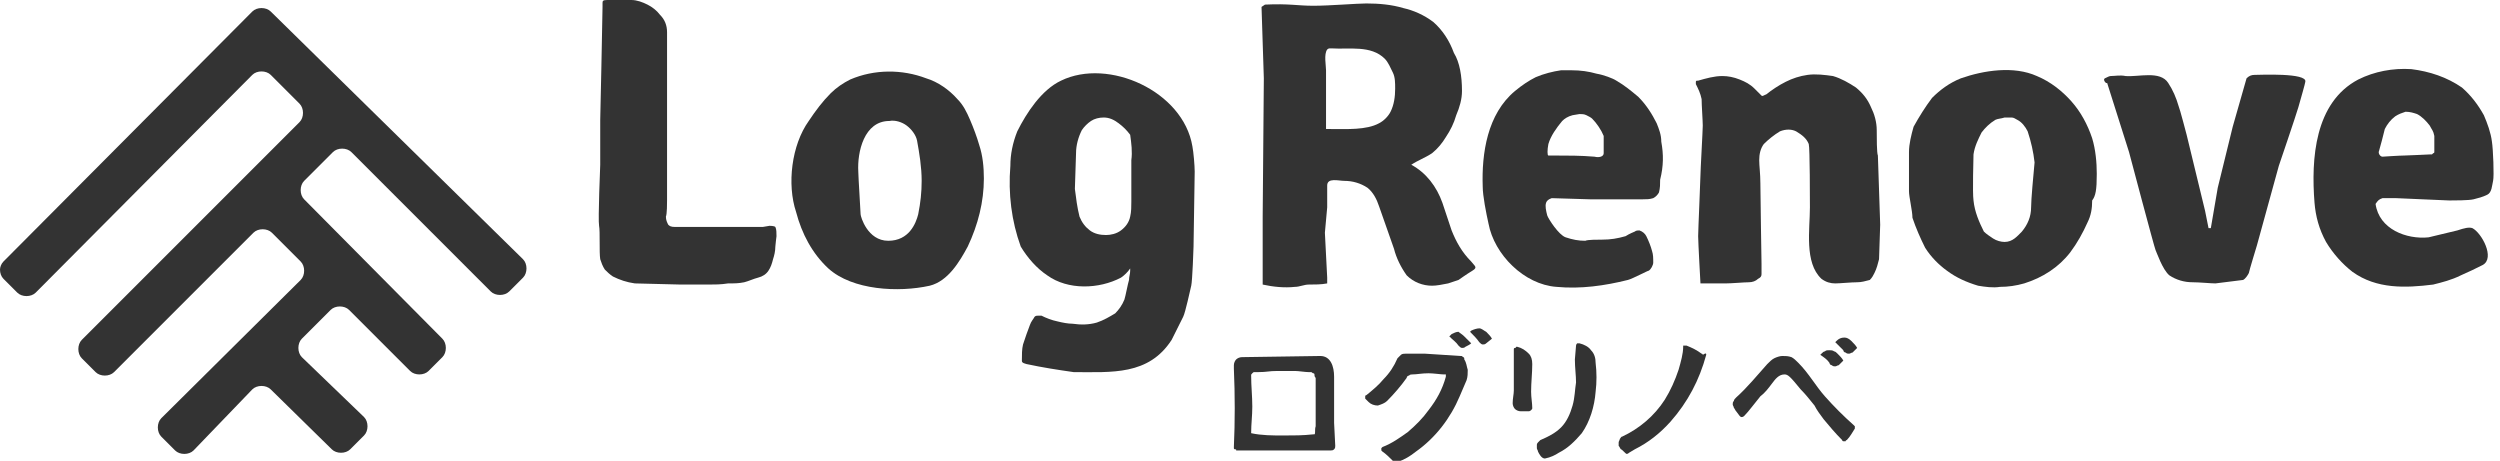 <?xml version="1.0" encoding="utf-8"?>
<!-- Generator: Adobe Illustrator 25.0.1, SVG Export Plug-In . SVG Version: 6.00 Build 0)  -->
<svg version="1.1" id="Layer_1" xmlns="http://www.w3.org/2000/svg" xmlns:xlink="http://www.w3.org/1999/xlink" x="0px" y="0px"
	 viewBox="0 0 217 40" style="enable-background:new 0 0 217 40;" xml:space="preserve">
<style type="text/css">
	.st0{fill:#333333;}
</style>
<g>
	<path class="st0" d="M66.8,19.6c0,0,0.4,0,0.5,0.1c0.1,0.2,0.1,0.5,0.1,0.8c0,0-0.1,0.8-0.1,0.9c0,0.4-0.1,0.8-0.2,1.1
		c-0.1,0.4-0.2,0.7-0.4,1c-0.2,0.3-0.5,0.5-0.9,0.6c-0.4,0.1-0.8,0.3-1.2,0.4c-0.5,0.1-0.8,0.1-1.4,0.1c-0.6,0.1-1.2,0.1-1.7,0.1
		c-0.9,0-2.3,0-2.4,0s-3.7-0.1-4-0.1c-0.7-0.1-1.3-0.3-1.9-0.6c-0.3-0.2-0.5-0.4-0.7-0.6c-0.2-0.3-0.3-0.6-0.4-0.9
		c-0.1-0.6,0-2.4-0.1-2.9c-0.1-0.5,0.1-5.3,0.1-5.3v-3.9l0.1-4.6l0.1-5.2c0-0.1,0-0.2,0-0.3C52.3,0.1,52.3,0,52.7,0
		c0.4,0,1.8,0,2.1,0c0.5,0,1,0.2,1.4,0.4c0.4,0.2,0.8,0.5,1.1,0.9c0.4,0.4,0.6,0.9,0.6,1.5c0,0.8,0,4.9,0,5.1c0,0.2,0,0.5,0,0.7
		c0,0.2,0,6.7,0,6.7s0,1.9,0,2.1c0,0.2,0,1.2-0.1,1.4c0,0.3,0.1,0.5,0.2,0.7c0.1,0.1,0.2,0.2,0.6,0.2c0.3,0,3.2,0,3.2,0l4.4,0
		L66.8,19.6z"/>
	<path class="st0" d="M85.4,15.5c0-1-0.1-2-0.4-2.9c-0.2-0.7-0.5-1.5-0.8-2.2c-0.3-0.7-0.6-1.3-1.1-1.8c-0.7-0.8-1.7-1.5-2.7-1.8
		c-2.1-0.8-4.5-0.8-6.6,0.1c-0.6,0.3-1.2,0.7-1.7,1.2c-0.7,0.7-1.3,1.5-1.9,2.4c-1.5,2.1-1.9,5.5-1.1,7.9c0.5,1.9,1.4,3.6,2.8,4.9
		c2.1,1.9,6.1,2.1,8.8,1.5c1.6-0.4,2.6-2.1,3.3-3.4C84.9,19.5,85.4,17.5,85.4,15.5z M80,15.7c0,1-0.1,1.9-0.3,2.9
		c-0.2,0.8-0.8,2.3-2.6,2.3c-1.8,0-2.4-2.1-2.4-2.3c0-0.2-0.2-3.3-0.2-3.7c-0.1-1.7,0.5-4.4,2.7-4.4c0.5-0.1,1.1,0.1,1.5,0.4
		c0.4,0.3,0.8,0.8,0.9,1.3C79.8,13.3,80,14.5,80,15.7z"/>
	<path class="st0" d="M103.7,14.9c0-0.5-0.1-1.7-0.2-2.2C102.7,7.9,96.2,5,92.1,7c-1.7,0.8-3,2.8-3.8,4.4c-0.4,1-0.6,2-0.6,3
		c-0.2,2.4,0.1,4.8,0.9,7c0.6,1,1.4,1.9,2.3,2.5c1.8,1.3,4.5,1.2,6.4,0.2c0.3-0.2,0.6-0.5,0.8-0.8v0.2c0,0.3-0.1,0.5-0.1,0.8
		c-0.1,0.3-0.3,1.4-0.4,1.7c-0.2,0.5-0.5,0.9-0.8,1.2c-0.5,0.3-1,0.6-1.6,0.8c-0.7,0.2-1.4,0.2-2.1,0.1c-0.4,0-0.9-0.1-1.3-0.2
		c-0.5-0.1-1-0.3-1.4-0.5c-0.1,0-0.2,0-0.3,0c-0.1,0-0.2,0-0.3,0.1c-0.1,0.2-0.3,0.4-0.4,0.7c-0.2,0.5-0.4,1.1-0.6,1.7
		c-0.1,0.4-0.1,0.9-0.1,1.4c0,0.1,0,0.2,0.4,0.3c1.4,0.3,2.7,0.5,4.1,0.7c3.3,0,6.5,0.3,8.5-2.8c0.1-0.2,0.8-1.6,1-2
		c0.2-0.4,0.6-2.3,0.7-2.7c0.1-0.4,0.2-3.3,0.2-3.4C103.6,21.1,103.7,15.4,103.7,14.9z M98.2,13.9c0,0.8,0,3.5,0,3.6
		c0,0.4,0,0.9-0.1,1.3c-0.1,0.5-0.4,0.9-0.8,1.2c-0.4,0.3-0.9,0.4-1.3,0.4c-0.5,0-1-0.1-1.4-0.4c-0.4-0.3-0.7-0.7-0.9-1.2
		c-0.2-0.8-0.3-1.6-0.4-2.4c0-0.4,0.1-2.7,0.1-3.1c0-0.7,0.2-1.4,0.5-2c0.2-0.3,0.5-0.6,0.8-0.8c0.3-0.2,0.7-0.3,1.1-0.3
		c0.5,0,0.9,0.2,1.3,0.5c0.4,0.3,0.7,0.6,1,1C98.2,12.4,98.3,13.2,98.2,13.9z"/>
	<path class="st0" d="M144.2,12.3c0-0.6-0.2-1.1-0.4-1.6c-0.4-0.8-0.9-1.6-1.6-2.3c-0.6-0.5-1.2-1-1.9-1.4c-0.3-0.2-1.1-0.5-1.7-0.6
		c-0.7-0.2-1.4-0.3-2.2-0.3c0,0-0.6,0-0.9,0c-0.7,0.1-1.5,0.3-2.2,0.6c-0.6,0.3-1.2,0.7-1.8,1.2c-2.4,2-2.9,5.4-2.8,8.3
		c0,0.8,0.3,2.3,0.5,3.2c0.5,2.7,3.1,5.3,5.9,5.5c2.1,0.2,4.2-0.1,6.2-0.6c0.4-0.1,1.7-0.8,1.8-0.8c0.2-0.1,0.4-0.5,0.4-0.7
		c0-0.4,0-0.7-0.1-1c-0.1-0.4-0.3-0.9-0.5-1.3c-0.1-0.2-0.3-0.4-0.6-0.5c-0.1,0-0.3,0-0.4,0.1c0,0-0.5,0.2-0.8,0.4
		c-0.7,0.2-1.3,0.3-2,0.3c-0.4,0-1.3,0-1.5,0.1c-0.6,0-1.1-0.1-1.7-0.3c-0.6-0.2-1.5-1.6-1.6-1.9c-0.1-0.4-0.2-0.8-0.1-1.1
		c0.1-0.3,0.5-0.4,0.5-0.4c0,0,3.3,0.1,3.3,0.1c0.1,0,2,0,2.7,0c0.7,0,1.4,0,1.9,0c0.3,0,0.6,0,0.9-0.1c0.2-0.1,0.4-0.3,0.5-0.5
		c0.1-0.4,0.1-0.7,0.1-1.1C144.4,14.4,144.4,13.4,144.2,12.3z M139.2,13.3c0,0.3-0.4,0.4-0.8,0.3c-1.2-0.1-2.3-0.1-3.5-0.1
		c-0.2,0-0.4,0-0.5,0c-0.1,0-0.1-0.5,0-1c0.2-0.7,0.7-1.4,1.2-2c0.2-0.2,0.5-0.4,0.9-0.5l0.6-0.1c0.2,0,0.4,0,0.6,0.1
		c0.2,0.1,0.4,0.2,0.5,0.3c0.4,0.4,0.8,1,1,1.5C139.2,12.3,139.2,12.8,139.2,13.3z"/>
	<path class="st0" d="M147.6,24.6c0,0-0.2-3.6-0.2-4.1s0.2-4.9,0.2-5.3c0-0.4,0.2-3.9,0.2-4.3c0-0.4-0.1-1.8-0.1-2.3
		c-0.1-0.5-0.3-0.9-0.5-1.3c0,0,0-0.1,0-0.1c0,0,0-0.1,0-0.1c0,0,0-0.1,0.1-0.1c0,0,0.1,0,0.1,0c0.7-0.2,1.4-0.4,2.1-0.4
		c0.5,0,1,0.1,1.5,0.3c0.5,0.2,0.9,0.4,1.3,0.8c0.2,0.2,0.4,0.4,0.6,0.6c0.1,0.1,0.3-0.1,0.4-0.1c0.5-0.4,1.1-0.8,1.7-1.1
		c0.6-0.3,1.2-0.5,1.9-0.6c0.7-0.1,1.5,0,2.2,0.1c0.7,0.2,1.4,0.6,2,1c0.6,0.5,1,1,1.3,1.7c0.3,0.6,0.5,1.3,0.5,2c0,0.6,0,2,0.1,2.2
		c0,0.2,0.2,6,0.2,6s-0.1,2.9-0.1,3c-0.1,0.4-0.2,0.8-0.4,1.2c-0.1,0.2-0.2,0.4-0.4,0.6c-0.4,0.1-0.7,0.2-1.1,0.2
		c-0.5,0-1.5,0.1-1.9,0.1c-0.4,0-0.8-0.1-1.2-0.4c-1.5-1.4-1-4.3-1-6.2c0-0.5,0-5.2-0.1-5.5c-0.2-0.5-0.6-0.8-1.1-1.1
		c-0.4-0.2-0.9-0.2-1.4,0c-0.5,0.3-1,0.7-1.4,1.1c-0.3,0.4-0.4,0.9-0.4,1.4c0,0.5,0.1,1.2,0.1,2c0,0.8,0.1,7,0.1,7s0,0.9,0,0.9
		c0,0.2-0.1,0.3-0.3,0.4c-0.2,0.2-0.5,0.3-0.8,0.3c-0.4,0-1.5,0.1-2,0.1c-0.5,0-1.3,0-1.5,0L147.6,24.6z"/>
	<path class="st0" d="M182,15.1c0-1-0.1-2.1-0.4-3.1c-0.4-1.2-1-2.3-1.8-3.2c-0.8-0.9-1.8-1.7-3-2.2c-2-0.9-4.6-0.5-6.6,0.2
		c-1,0.4-1.8,1-2.5,1.7c-0.6,0.8-1.1,1.6-1.6,2.5c-0.2,0.7-0.4,1.5-0.4,2.2c0,0.4,0,2.9,0,3.4c0,0.5,0.3,1.7,0.3,2.3
		c0.3,0.9,0.7,1.8,1.1,2.6c0.5,0.8,1.2,1.5,1.9,2c0.8,0.6,1.7,1,2.7,1.3c0.6,0.1,1.3,0.2,1.9,0.1c0.7,0,1.4-0.1,2.1-0.3
		c1.6-0.5,3-1.4,4-2.7c0.6-0.8,1.1-1.7,1.5-2.6c0.3-0.6,0.4-1.2,0.4-1.9C181.9,17,182,16.5,182,15.1z M176.3,18
		c0,0.8-0.3,1.5-0.8,2.1c-0.4,0.4-0.8,0.9-1.5,0.9c-0.3,0-0.7-0.1-1-0.3c-0.3-0.2-0.6-0.4-0.8-0.6c-0.4-0.8-0.8-1.7-0.9-2.7
		c-0.1-0.7,0-3.7,0-4c0.1-0.7,0.4-1.3,0.7-1.9c0.3-0.4,0.7-0.8,1.2-1.1c0.2-0.1,0.5-0.1,0.8-0.2c0.2,0,0.4,0,0.6,0
		c0.2,0,0.3,0.1,0.5,0.2c0.4,0.2,0.7,0.6,0.9,1c0.3,0.9,0.5,1.8,0.6,2.7C176.5,15.2,176.3,17.3,176.3,18z"/>
	<path class="st0" d="M182.7,6.8c0.2-0.1,0.4-0.2,0.5-0.2c0.4,0,0.8-0.1,1.3,0c1.1,0.1,3-0.5,3.7,0.6c0.4,0.6,0.7,1.3,0.9,2
		c0.1,0.2,0.7,2.5,0.7,2.5l1.6,6.6l0.3,1.5l0.2,0l0.6-3.5l1.3-5.3l1.2-4.2c0.2-0.2,0.4-0.3,0.7-0.3c0.4,0,4.6-0.2,4.4,0.6
		c0,0.1-0.4,1.5-0.6,2.2c-0.2,0.7-1.7,5.1-1.7,5.1l-1.9,6.9c0,0-0.7,2.3-0.7,2.4c-0.1,0.2-0.3,0.5-0.5,0.6c-0.8,0.1-1.6,0.2-2.4,0.3
		c-0.4,0-1.4-0.1-2-0.1c-0.7,0-1.4-0.2-2-0.6c-0.6-0.5-1.1-2-1.2-2.2s-2.3-8.5-2.3-8.5l-1.9-6C182.8,7.3,182.5,6.9,182.7,6.8z"/>
	<path class="st0" d="M206.8,17.2c0.3,0,0.9,0,1.2,0c0.3,0,4.2,0.2,4.6,0.2c0.4,0,1.7,0,2.1-0.1c0.4-0.1,0.8-0.2,1.2-0.4
		c0.4-0.2,0.4-0.8,0.5-1.2c0.1-0.4,0-2.8-0.1-3.4c-0.1-0.8-0.4-1.6-0.7-2.3c-0.5-0.9-1.1-1.7-1.9-2.4c-1.3-0.9-2.8-1.4-4.4-1.6
		c-1.6-0.1-3.2,0.2-4.6,0.9c-3.8,2-4.1,6.9-3.8,10.7c0.1,1.2,0.4,2.3,1,3.4c0.6,1,1.4,1.9,2.3,2.6c2.1,1.5,4.6,1.4,7,1.1
		c0.8-0.2,1.6-0.4,2.4-0.8c0.7-0.3,1.3-0.6,1.9-0.9c1.1-0.6-0.1-2.8-0.9-3.2c-0.3-0.1-0.7,0-1.3,0.2c-0.8,0.2-1.7,0.4-2.5,0.6
		c-1.9,0.2-4.3-0.7-4.6-2.9C206.4,17.4,206.5,17.3,206.8,17.2z M206.5,13.1c0.1-0.3,0.4-1.5,0.5-1.9c0.2-0.4,0.5-0.8,0.9-1.1
		c0.3-0.2,0.6-0.3,0.9-0.4c0.4,0,0.7,0.1,1,0.2c0.4,0.2,0.8,0.6,1.1,1c0.2,0.4,0.3,0.4,0.4,0.9c0,0.4,0,0.9,0,1.3c0,0,0,0.1,0,0.1
		c0,0,0,0.1-0.1,0.1c0,0-0.1,0.1-0.1,0.1c0,0-0.1,0-0.1,0c-0.2,0-1.9,0.1-2.3,0.1s-1.9,0.1-1.9,0.1
		C206.6,13.6,206.4,13.3,206.5,13.1z"/>
	<path class="st0" d="M126.9,7.9c0,0.7-0.2,1.4-0.5,2.1c-0.2,0.7-0.5,1.3-0.9,1.9c-0.3,0.5-0.7,1-1.2,1.4c-0.6,0.4-1.2,0.6-1.8,1
		c1.3,0.7,2.2,1.9,2.7,3.3L126,20c0.4,1,0.9,1.9,1.7,2.7c0.3,0.4,0.6,0.5,0.1,0.8c-0.5,0.3-1.2,0.8-1.2,0.8
		c-0.3,0.1-0.6,0.2-0.9,0.3c-0.5,0.1-1,0.2-1.4,0.2c-0.8,0-1.6-0.3-2.2-0.9c-0.5-0.7-0.9-1.5-1.1-2.3l-1.3-3.7
		c-0.2-0.6-0.5-1.2-1-1.6c-0.6-0.4-1.3-0.6-2-0.6c-0.5,0-1.5-0.3-1.5,0.4v1.9l-0.2,2.2l0.2,3.9v0.5c-0.5,0.1-1.1,0.1-1.6,0.1
		c-0.4,0-0.8,0.2-1.2,0.2c-0.9,0.1-1.9,0-2.8-0.2c0,0,0-0.5,0-0.6v-5.3l0.1-12l-0.2-6.2l0.3-0.2c2.1-0.1,2.8,0.1,4.2,0.1
		c1.4,0,3.8-0.2,4.6-0.2c1.1,0,2.2,0.1,3.2,0.4c0.9,0.2,1.8,0.6,2.6,1.2c0.8,0.7,1.4,1.6,1.8,2.7C126.7,5.4,126.9,6.6,126.9,7.9z
		 M115.2,4.3c-0.3,0.4-0.1,1.4-0.1,1.8v5.1c0.1,0,0.2,0,0.4,0c1.4,0,3.1,0.1,4.2-0.5c0.4-0.2,0.8-0.6,1-1c0.3-0.6,0.4-1.3,0.4-2
		c0-0.5,0-1-0.2-1.4s-0.4-0.9-0.7-1.2c-1.2-1.2-3.1-0.8-4.6-0.9c-0.1,0-0.1,0-0.2,0C115.3,4.2,115.2,4.3,115.2,4.3z"/>
	<path class="st0" d="M21.9,33.8c0.2-0.2,0.5-0.3,0.8-0.3c0.3,0,0.6,0.1,0.8,0.3l5.3,5.2c0.2,0.2,0.5,0.3,0.8,0.3
		c0.3,0,0.6-0.1,0.8-0.3l1.2-1.2c0.2-0.2,0.3-0.5,0.3-0.8c0-0.3-0.1-0.6-0.3-0.8L26.2,31c-0.2-0.2-0.3-0.5-0.3-0.8
		c0-0.3,0.1-0.6,0.3-0.8l2.5-2.5c0.2-0.2,0.5-0.3,0.8-0.3c0.3,0,0.6,0.1,0.8,0.3l5.3,5.3c0.2,0.2,0.5,0.3,0.8,0.3
		c0.3,0,0.6-0.1,0.8-0.3l1.2-1.2c0.2-0.2,0.3-0.5,0.3-0.8c0-0.3-0.1-0.6-0.3-0.8l-12-12.1c-0.2-0.2-0.3-0.5-0.3-0.8
		c0-0.3,0.1-0.6,0.3-0.8l2.5-2.5c0.2-0.2,0.5-0.3,0.8-0.3c0.3,0,0.6,0.1,0.8,0.3l12.1,12.1c0.2,0.2,0.5,0.3,0.8,0.3
		c0.3,0,0.6-0.1,0.8-0.3l1.2-1.2c0.2-0.2,0.3-0.5,0.3-0.8c0-0.3-0.1-0.6-0.3-0.8L23.5,1c-0.2-0.2-0.5-0.3-0.8-0.3
		c-0.3,0-0.6,0.1-0.8,0.3L0.3,22.7C0.1,22.9,0,23.2,0,23.4c0,0.3,0.1,0.6,0.3,0.8l1.2,1.2c0.2,0.2,0.5,0.3,0.8,0.3s0.6-0.1,0.8-0.3
		L21.9,6.5c0.2-0.2,0.5-0.3,0.8-0.3c0.3,0,0.6,0.1,0.8,0.3L26,9c0.2,0.2,0.3,0.5,0.3,0.8c0,0.3-0.1,0.6-0.3,0.8L7.1,29.5
		c-0.2,0.2-0.3,0.5-0.3,0.8c0,0.3,0.1,0.6,0.3,0.8l1.2,1.2c0.2,0.2,0.5,0.3,0.8,0.3c0.3,0,0.6-0.1,0.8-0.3l12.1-12.1
		c0.2-0.2,0.5-0.3,0.8-0.3c0.3,0,0.6,0.1,0.8,0.3l2.5,2.5c0.2,0.2,0.3,0.5,0.3,0.8c0,0.3-0.1,0.6-0.3,0.8L14,36.3
		c-0.2,0.2-0.3,0.5-0.3,0.8c0,0.3,0.1,0.6,0.3,0.8l1.2,1.2c0.2,0.2,0.5,0.3,0.8,0.3c0.3,0,0.6-0.1,0.8-0.3L21.9,33.8z"/>
	<path class="st0" d="M126.8,30.9c0.1,0,0.1,0,0.2,0.1c0.1,0,0.1,0.1,0.1,0.2c0.2,0.3,0.2,0.6,0.3,0.9c0,0.3,0,0.6-0.1,0.9
		c-0.2,0.5-0.4,0.9-0.6,1.4c-0.8,1.9-2.1,3.6-3.8,4.8c-0.5,0.4-1,0.7-1.6,0.9c-0.1,0-0.1,0-0.2,0c-0.1,0-0.1,0-0.2-0.1
		c-0.3-0.3-0.6-0.6-0.9-0.8c0,0,0,0-0.1-0.1c0,0,0-0.1,0-0.1c0,0,0-0.1,0-0.1c0,0,0,0,0.1-0.1c0.8-0.3,1.5-0.8,2.2-1.3
		c0.7-0.6,1.3-1.2,1.8-1.9c0.7-0.9,1.2-1.8,1.5-2.9c0,0,0-0.1,0-0.1c0,0,0,0,0-0.1c0,0,0,0-0.1,0c0,0,0,0-0.1,0
		c-0.2,0-0.9-0.1-1.3-0.1c-0.6,0-1,0.1-1.4,0.1c-0.1,0-0.2,0-0.3,0.1c-0.1,0-0.2,0.1-0.2,0.2c-0.5,0.7-1.1,1.4-1.7,2
		c-0.2,0.2-0.5,0.3-0.8,0.4c-0.3,0-0.6-0.1-0.8-0.3c-0.1-0.1-0.1-0.1-0.2-0.2c0,0,0,0-0.1-0.1c0,0,0-0.1,0-0.1c0,0,0-0.1,0-0.1
		c0,0,0-0.1,0.1-0.1c0.5-0.4,1.1-0.9,1.5-1.4c0.5-0.5,0.9-1.1,1.2-1.8c0.1-0.1,0.2-0.2,0.3-0.3c0.1-0.1,0.3-0.1,0.4-0.1h1.7
		L126.8,30.9z"/>
	<path class="st0" d="M133,31.6c0,0.8-0.1,1.6-0.1,2.4c0,0.5,0.1,1,0.1,1.4c0,0.1,0,0.1-0.1,0.2c0,0-0.1,0.1-0.2,0.1h-0.7
		c-0.2,0-0.4-0.1-0.5-0.2c-0.1-0.1-0.2-0.3-0.2-0.5c0-0.4,0.1-0.8,0.1-1.1v-0.9v-1.3v-1.3c0,0,0-0.1,0-0.1c0,0,0-0.1,0.1-0.1
		c0,0,0.1,0,0.1-0.1c0,0,0.1,0,0.1,0c0.4,0.1,0.7,0.3,1,0.6C132.9,30.9,133,31.2,133,31.6z M136.8,30
		C136.8,29.9,136.8,29.9,136.8,30c0-0.1,0.1-0.2,0.1-0.2c0,0,0.1,0,0.1,0c0,0,0.1,0,0.1,0c0.4,0.1,0.8,0.3,1,0.6
		c0.3,0.3,0.4,0.7,0.4,1.1c0.1,0.8,0.1,1.7,0,2.5c-0.1,1.3-0.5,2.6-1.2,3.6c-0.6,0.7-1.2,1.3-2,1.7c-0.3,0.2-0.7,0.4-1.2,0.5
		c-0.3,0-0.5-0.4-0.6-0.6c0-0.1-0.1-0.2-0.1-0.3c0-0.1,0-0.2,0-0.3c0-0.1,0.1-0.2,0.1-0.2c0.1-0.1,0.1-0.1,0.2-0.2
		c0.7-0.3,1.3-0.6,1.8-1.1c0.5-0.5,0.8-1.2,1-1.9c0.2-0.7,0.2-1.4,0.3-2c0-0.6-0.1-1.3-0.1-2L136.8,30z"/>
	<path class="st0" d="M148.1,30.8c-0.6,2.2-1.6,4.1-3.1,5.8c-0.9,1-1.9,1.8-3.1,2.4c-0.2,0.1-0.3,0.2-0.5,0.3c0,0-0.1,0.1-0.2,0.1
		c-0.1,0-0.4-0.4-0.5-0.4c-0.1-0.1-0.1-0.2-0.2-0.3c0-0.1,0-0.2,0-0.3c0-0.1,0.1-0.2,0.1-0.3c0.1-0.1,0.1-0.2,0.2-0.2
		c1.5-0.7,2.8-1.8,3.7-3.2c0.5-0.8,0.9-1.7,1.2-2.6c0.2-0.7,0.4-1.4,0.4-2c0,0,0,0,0-0.1c0,0,0,0,0.1,0c0,0,0,0,0.1,0c0,0,0,0,0.1,0
		c0.5,0.2,0.9,0.4,1.3,0.7c0.1,0,0.1,0.1,0.1,0.1C148.1,30.6,148.1,30.7,148.1,30.8z"/>
	<path class="st0" d="M150.7,35.7c-0.1-0.1-0.1-0.2-0.2-0.3c0-0.1-0.1-0.2-0.1-0.3c0-0.1,0-0.2,0.1-0.3c0-0.1,0.1-0.2,0.2-0.3
		c1-0.9,1.8-1.9,2.7-2.9c0.2-0.2,0.4-0.4,0.6-0.5c0.2-0.1,0.5-0.2,0.7-0.2c0.3,0,0.5,0,0.8,0.1c0.2,0.1,0.4,0.3,0.6,0.5
		c0.9,0.9,1.5,2,2.3,2.9c0.8,0.9,1.6,1.7,2.5,2.5c0,0,0.1,0.1,0.1,0.1c0,0.1,0,0.1,0,0.2c-0.2,0.3-0.4,0.7-0.7,1c0,0-0.1,0-0.1,0.1
		c0,0-0.1,0-0.1,0c0,0-0.1,0-0.1,0c0,0-0.1,0-0.1-0.1c-0.6-0.6-1.1-1.2-1.6-1.8c-0.3-0.4-0.6-0.8-0.8-1.2c-0.4-0.5-0.8-1-1.2-1.4
		c-0.9-1.1-1.1-1.3-1.4-1.3c-0.5,0-0.8,0.4-1.1,0.8c-0.3,0.4-0.6,0.8-1,1.1c-0.5,0.6-1,1.3-1.4,1.7c0,0-0.1,0.1-0.2,0.1
		c-0.1,0-0.1,0-0.2-0.1L150.7,35.7z"/>
	<path class="st0" d="M115.8,32.7c0-0.9-0.3-1.8-1.2-1.8l-6.8,0.1c-0.2,0-0.4,0.1-0.5,0.2c-0.1,0.1-0.2,0.3-0.2,0.5
		c0,0.1,0,0.2,0,0.3c0.1,2.3,0.1,4.6,0,6.8c0,0,0,0.1,0,0.1c0,0,0,0.1,0.1,0.1s0.1,0,0.1,0.1c0,0,0.1,0,0.1,0h8.1
		c0.1,0,0.2,0,0.3-0.1c0.1-0.1,0.1-0.2,0.1-0.3l-0.1-2L115.8,32.7z M114.1,37.7c0,0-0.1,0-0.1,0c-0.9,0.1-1.7,0.1-2.6,0.1
		c-0.9,0-1.9,0-2.8-0.2c0-0.8,0.1-1.5,0.1-2.3c0-0.9-0.1-1.8-0.1-2.7c0-0.1,0-0.1,0.1-0.2c0.1-0.1,0.1-0.1,0.2-0.1h0.3
		c0.8,0,0.9-0.1,1.7-0.1h1.5c0.3,0,0.9,0.1,1.2,0.1c0.1,0,0.2,0,0.2,0c0.1,0,0.1,0.1,0.2,0.1s0.1,0.1,0.1,0.2c0,0.1,0.1,0.2,0.1,0.2
		c0,0.4,0,0.8,0,1.2c0,0.4,0,0.8,0,1.2c0,0.4,0,0.8,0,1.2v0.6C114.1,37.3,114.2,37.6,114.1,37.7z"/>
	<path class="st0" d="M159.5,30.7c0.2,0.2,0.4,0.4,0.5,0.6l-0.2,0.2c-0.1,0.1-0.1,0.1-0.2,0.2c-0.1,0-0.2,0.1-0.3,0.1
		c-0.1,0-0.2,0-0.3-0.1c-0.1,0-0.2-0.1-0.2-0.2c-0.2-0.3-0.5-0.5-0.8-0.7l0.1-0.1c0.1-0.1,0.2-0.2,0.3-0.2c0.1-0.1,0.2-0.1,0.4-0.1
		c0.1,0,0.3,0,0.4,0.1C159.3,30.5,159.4,30.6,159.5,30.7z"/>
	<path class="st0" d="M160.7,29.6c0.2,0.2,0.4,0.4,0.5,0.6c-0.1,0.1-0.1,0.1-0.2,0.2c-0.1,0.1-0.1,0.1-0.2,0.2
		c-0.1,0-0.2,0.1-0.3,0.1s-0.2,0-0.3-0.1c-0.1,0-0.2-0.1-0.2-0.2c-0.2-0.2-0.5-0.5-0.7-0.7l0.1-0.1c0.2-0.2,0.4-0.3,0.7-0.3
		C160.3,29.3,160.5,29.4,160.7,29.6z"/>
	<path class="st0" d="M127.1,29.2c0.2,0.2,0.4,0.4,0.6,0.6c-0.1,0.1-0.3,0.2-0.5,0.3c-0.1,0.1-0.2,0.1-0.3,0.1
		c-0.1,0-0.2-0.1-0.3-0.2c-0.2-0.3-0.5-0.5-0.8-0.8l0.2-0.2c0.2-0.1,0.4-0.2,0.6-0.2C126.7,28.9,126.9,29,127.1,29.2z"/>
	<path class="st0" d="M129,28.8c0.2,0.2,0.4,0.4,0.5,0.6l-0.5,0.4c-0.1,0.1-0.2,0.1-0.3,0.1c-0.1,0-0.2-0.1-0.3-0.2
		c-0.2-0.3-0.5-0.6-0.8-0.9l0.1-0.1c0.2-0.1,0.5-0.2,0.7-0.2C128.6,28.5,128.8,28.7,129,28.8z"/>
</g>
</svg>
